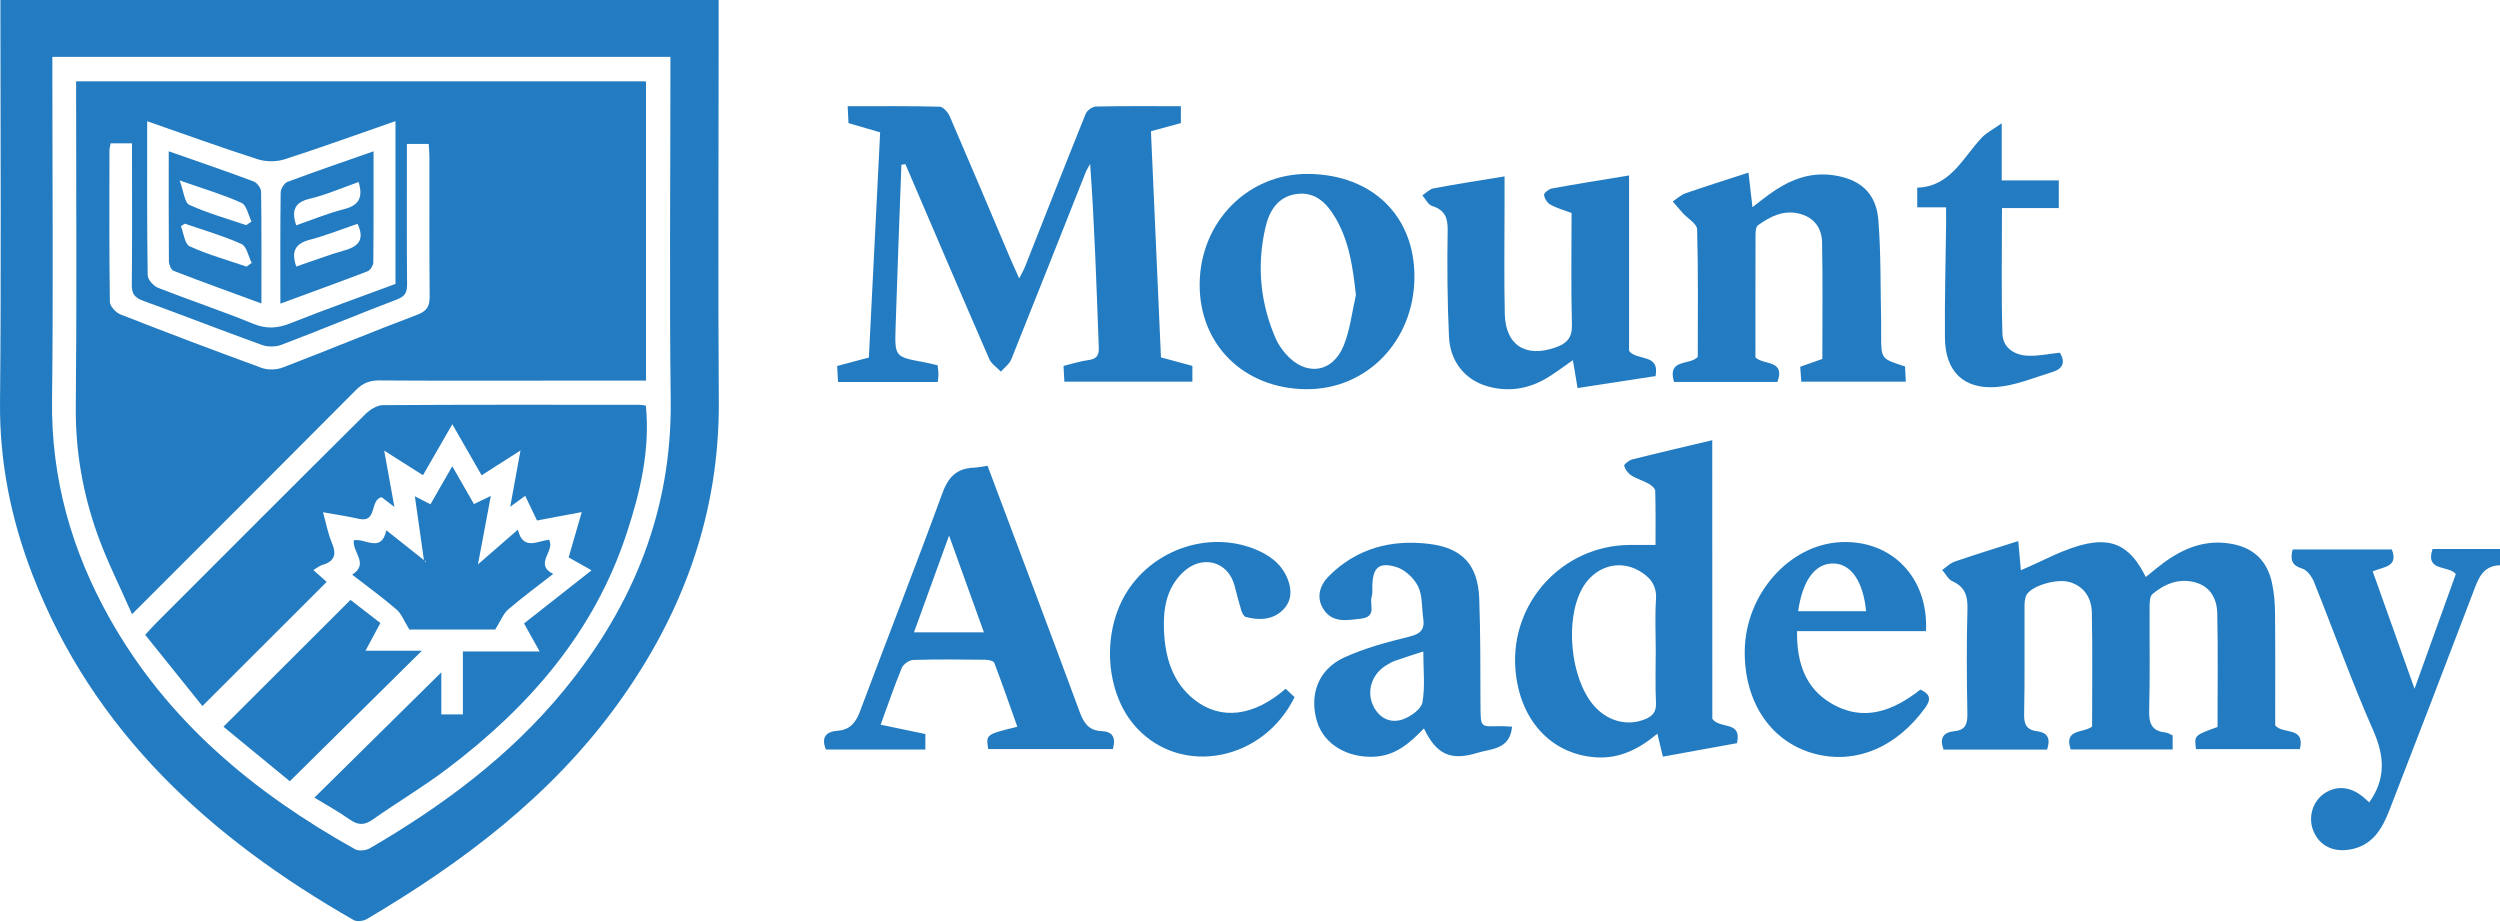 <svg width="206" height="76" viewBox="0 0 206 76" fill="none" xmlns="http://www.w3.org/2000/svg">
<path d="M59.216 0C59.216 1.404 59.216 2.721 59.216 4.038C59.216 13.693 59.162 23.349 59.231 33.003C59.3 42.343 56.26 50.623 50.842 58.086C45.387 65.6 38.132 71.062 30.223 75.732C29.936 75.901 29.404 75.963 29.139 75.811C17.362 69.077 7.7 60.351 2.674 47.349C0.911 42.784 -0.048 38.072 0.002 33.12C0.108 22.559 0.036 11.994 0.036 1.431C0.036 0.981 0.036 0.53 0.036 0C19.754 0 39.41 0 59.216 0ZM4.315 4.687C4.315 5.247 4.315 5.69 4.315 6.136C4.315 15.089 4.397 24.045 4.288 32.996C4.211 39.434 5.902 45.361 9.008 50.905C13.747 59.371 20.913 65.32 29.26 69.978C29.562 70.146 30.154 70.084 30.473 69.899C36.495 66.393 42.044 62.275 46.491 56.85C52.182 49.907 55.378 42.053 55.267 32.931C55.155 23.978 55.242 15.025 55.242 6.071C55.242 5.631 55.242 5.192 55.242 4.687C38.236 4.687 21.376 4.687 4.315 4.687Z" fill="#237CC1"/>
<path d="M74.277 13.576C74.113 18.051 73.935 22.525 73.796 26.999C73.722 29.406 73.754 29.406 76.121 29.842C76.485 29.908 76.844 30.003 77.258 30.099C77.285 30.342 77.325 30.577 77.33 30.812C77.335 31.013 77.298 31.216 77.273 31.476C74.542 31.476 71.84 31.476 69.055 31.476C69.03 31.038 69.007 30.639 68.98 30.159C69.842 29.928 70.662 29.708 71.595 29.46C71.902 23.31 72.212 17.152 72.524 10.905C71.679 10.66 70.86 10.419 69.914 10.145C69.896 9.756 69.877 9.323 69.849 8.753C72.42 8.753 74.925 8.726 77.429 8.79C77.724 8.798 78.122 9.268 78.271 9.612C79.952 13.5 81.594 17.404 83.25 21.304C83.456 21.787 83.676 22.262 83.978 22.943C84.196 22.515 84.35 22.265 84.456 21.992C86.12 17.788 87.767 13.576 89.458 9.382C89.569 9.102 90.01 8.783 90.302 8.778C92.608 8.728 94.913 8.751 97.305 8.751C97.305 9.233 97.305 9.657 97.305 10.142C96.52 10.355 95.735 10.57 94.838 10.813C95.113 17.018 95.386 23.218 95.663 29.45C96.559 29.691 97.386 29.916 98.253 30.149C98.253 30.562 98.253 30.966 98.253 31.451C94.752 31.451 91.268 31.451 87.702 31.451C87.683 31.045 87.66 30.649 87.635 30.154C88.336 29.983 88.995 29.76 89.673 29.673C90.347 29.587 90.567 29.302 90.54 28.633C90.352 23.614 90.193 18.595 89.827 13.505C89.698 13.75 89.542 13.987 89.441 14.245C87.405 19.365 85.387 24.493 83.332 29.606C83.176 29.997 82.767 30.287 82.475 30.624C82.148 30.28 81.693 29.993 81.517 29.587C79.189 24.241 76.901 18.88 74.603 13.522C74.495 13.539 74.386 13.559 74.277 13.576Z" fill="#237CC1"/>
<path d="M168.682 61.767C165.837 61.767 163.009 61.767 160.149 61.767C159.813 60.846 160.09 60.341 161.058 60.247C161.945 60.16 162.128 59.655 162.113 58.813C162.058 55.929 162.039 53.039 162.118 50.155C162.148 49.078 161.9 48.359 160.882 47.897C160.533 47.738 160.315 47.285 160.038 46.968C160.375 46.733 160.682 46.408 161.056 46.28C162.757 45.695 164.475 45.168 166.307 44.581C166.394 45.576 166.468 46.411 166.518 46.985C168.345 46.228 170.101 45.185 171.99 44.799C174.35 44.319 175.692 45.279 176.811 47.545C177.297 47.156 177.747 46.77 178.225 46.416C179.939 45.143 181.788 44.403 183.987 44.834C185.78 45.185 186.82 46.28 187.204 47.995C187.392 48.83 187.456 49.709 187.464 50.568C187.493 53.658 187.476 56.748 187.476 59.767C188.1 60.547 189.965 59.816 189.511 61.73C186.671 61.73 183.811 61.73 180.954 61.73C180.795 60.596 180.795 60.596 182.724 59.903C182.724 56.795 182.769 53.666 182.702 50.538C182.677 49.37 182.157 48.342 180.907 47.993C179.562 47.617 178.376 48.102 177.359 48.954C177.143 49.132 177.131 49.625 177.128 49.974C177.111 52.819 177.173 55.666 177.091 58.509C177.061 59.586 177.284 60.24 178.438 60.356C178.634 60.376 178.817 60.507 179.027 60.596C179.027 60.968 179.027 61.329 179.027 61.755C176.212 61.755 173.429 61.755 170.626 61.755C170.027 60.017 171.701 60.43 172.389 59.863C172.389 56.753 172.429 53.624 172.369 50.496C172.347 49.31 171.78 48.345 170.552 47.966C169.556 47.659 167.496 48.223 167.013 48.974C166.832 49.253 166.82 49.674 166.82 50.031C166.805 53 166.85 55.971 166.788 58.937C166.771 59.786 167.1 60.158 167.843 60.252C168.798 60.381 168.954 60.908 168.682 61.767Z" fill="#237CC1"/>
<path d="M141.095 59.232C141.739 60.116 143.552 59.351 143.128 61.237C141.165 61.594 139.154 61.958 137.022 62.347C136.874 61.733 136.737 61.166 136.567 60.458C135.034 61.738 133.409 62.545 131.453 62.401C127.766 62.129 125.191 59.281 124.869 55.136C124.446 49.657 128.749 44.962 134.249 44.903C134.908 44.895 135.564 44.903 136.415 44.903C136.415 43.455 136.435 41.952 136.391 40.453C136.386 40.248 136.086 39.993 135.866 39.867C135.403 39.604 134.868 39.461 134.422 39.176C134.152 39.005 133.915 38.681 133.83 38.379C133.801 38.27 134.232 37.92 134.496 37.856C136.648 37.314 138.81 36.814 141.09 36.272C141.095 44.034 141.095 51.724 141.095 59.232ZM136.433 53.581C136.433 52.18 136.361 50.774 136.455 49.377C136.534 48.191 135.925 47.518 135.021 47.01C133.345 46.069 131.364 46.715 130.376 48.483C128.935 51.061 129.396 55.855 131.297 58.1C132.412 59.415 134.046 59.858 135.517 59.279C136.158 59.026 136.49 58.675 136.453 57.91C136.383 56.471 136.433 55.025 136.433 53.581Z" fill="#237CC1"/>
<path d="M81.373 38.381C83.944 45.225 86.489 51.955 88.98 58.702C89.314 59.611 89.76 60.2 90.746 60.24C91.696 60.279 91.959 60.772 91.701 61.725C88.302 61.725 84.865 61.725 81.428 61.723C81.237 60.515 81.237 60.515 83.83 59.886C83.201 58.118 82.591 56.357 81.928 54.617C81.866 54.458 81.448 54.364 81.192 54.362C79.212 54.342 77.231 54.32 75.252 54.379C74.923 54.389 74.438 54.726 74.311 55.028C73.685 56.543 73.157 58.096 72.566 59.715C73.826 59.977 75.019 60.225 76.25 60.483C76.25 60.926 76.25 61.317 76.25 61.763C73.504 61.763 70.795 61.763 68.052 61.763C67.668 60.782 68.014 60.289 69.025 60.213C70.06 60.133 70.525 59.529 70.879 58.576C73.108 52.604 75.45 46.671 77.634 40.684C78.12 39.349 78.783 38.614 80.18 38.54C80.549 38.527 80.91 38.448 81.373 38.381ZM75.312 52.106C77.283 52.106 79.115 52.106 81.074 52.106C80.118 49.452 79.197 46.894 78.204 44.128C77.196 46.904 76.275 49.439 75.312 52.106Z" fill="#237CC1"/>
<path d="M137.938 31.473C137.366 29.514 139.201 30.146 139.897 29.41C139.897 25.976 139.941 22.433 139.842 18.892C139.83 18.436 139.067 18.003 138.659 17.555C138.377 17.243 138.109 16.919 137.834 16.599C138.183 16.371 138.503 16.062 138.884 15.928C140.583 15.339 142.299 14.802 144.074 14.222C144.186 15.183 144.285 16.035 144.403 17.072C144.904 16.686 145.302 16.364 145.716 16.062C147.286 14.915 148.972 14.16 150.993 14.428C153.233 14.725 154.598 15.869 154.776 18.122C154.996 20.868 154.942 23.636 155.004 26.394C155.014 26.805 155.006 27.219 155.006 27.632C155.006 29.569 155.006 29.569 156.975 30.193C156.995 30.559 157.014 30.958 157.039 31.448C154.159 31.448 151.339 31.448 148.425 31.448C148.4 31.084 148.373 30.693 148.338 30.22C148.965 30 149.569 29.787 150.161 29.576C150.161 26.35 150.203 23.153 150.138 19.957C150.116 18.808 149.504 17.931 148.296 17.614C146.969 17.268 145.877 17.835 144.857 18.563C144.686 18.684 144.659 19.08 144.656 19.348C144.644 22.727 144.649 26.107 144.649 29.45C145.312 30.108 147.135 29.616 146.461 31.473C143.646 31.473 140.818 31.473 137.938 31.473Z" fill="#237CC1"/>
<path d="M134.236 14.457C134.236 19.412 134.236 24.23 134.236 28.915C134.905 29.779 136.777 29.091 136.418 30.99C134.301 31.314 132.199 31.636 129.992 31.976C129.859 31.176 129.74 30.47 129.606 29.678C128.796 30.235 128.12 30.77 127.383 31.196C125.852 32.08 124.216 32.32 122.497 31.81C120.746 31.292 119.491 29.811 119.397 27.769C119.261 24.847 119.238 21.915 119.288 18.989C119.305 17.927 119.05 17.3 118 16.971C117.676 16.869 117.466 16.399 117.203 16.097C117.51 15.899 117.795 15.582 118.127 15.52C120.018 15.166 121.92 14.873 123.975 14.534C123.975 15.351 123.975 16.079 123.975 16.81C123.975 19.821 123.928 22.834 123.993 25.845C124.047 28.452 125.719 29.502 128.19 28.625C129.111 28.299 129.557 27.831 129.527 26.749C129.445 23.701 129.497 20.648 129.497 17.55C128.888 17.32 128.286 17.156 127.756 16.864C127.499 16.723 127.264 16.352 127.231 16.062C127.214 15.903 127.62 15.577 127.873 15.53C129.938 15.153 132.01 14.826 134.236 14.457Z" fill="#237CC1"/>
<path d="M107.601 32.07C102.46 32.015 98.793 28.366 98.852 23.361C98.912 18.236 102.864 14.267 107.846 14.331C113.1 14.401 116.582 17.813 116.549 22.859C116.512 28.106 112.61 32.124 107.601 32.07ZM111.726 24.315C111.481 22.057 111.186 19.91 110.049 17.966C109.324 16.728 108.358 15.753 106.786 15.993C105.283 16.223 104.587 17.389 104.275 18.729C103.55 21.868 103.834 24.944 105.122 27.905C105.315 28.351 105.61 28.769 105.929 29.141C107.549 31.03 109.797 30.765 110.725 28.465C111.253 27.16 111.406 25.704 111.726 24.315Z" fill="#237CC1"/>
<path d="M124.594 59.876C124.426 61.79 122.839 61.691 121.732 62.035C119.513 62.726 118.345 62.144 117.332 60.022C116.203 61.186 115.054 62.24 113.306 62.349C111.075 62.488 109.096 61.352 108.524 59.455C107.858 57.246 108.623 55.152 110.773 54.171C112.476 53.396 114.328 52.901 116.156 52.453C117.084 52.225 117.409 51.844 117.275 50.955C117.144 50.066 117.225 49.073 116.847 48.31C116.507 47.627 115.745 46.919 115.027 46.713C113.58 46.295 113.117 46.79 113.08 48.305C113.073 48.593 113.11 48.9 113.026 49.164C112.825 49.801 113.479 50.819 112.159 50.974C110.988 51.113 109.78 51.363 109.037 50.175C108.438 49.214 108.752 48.214 109.505 47.464C111.795 45.173 114.653 44.435 117.778 44.819C120.521 45.156 121.789 46.575 121.89 49.33C121.997 52.252 121.977 55.179 121.992 58.105C122.002 60.096 122.002 59.834 123.745 59.836C123.948 59.839 124.151 59.856 124.594 59.876ZM117.28 53.681C116.344 53.988 115.641 54.203 114.95 54.451C114.682 54.545 114.43 54.694 114.187 54.845C112.937 55.63 112.543 57.162 113.271 58.38C113.813 59.287 114.705 59.596 115.601 59.272C116.242 59.039 117.104 58.442 117.206 57.888C117.441 56.59 117.28 55.218 117.28 53.681Z" fill="#237CC1"/>
<path d="M195.226 66.115C196.606 64.169 196.489 62.315 195.558 60.198C193.783 56.174 192.309 52.019 190.668 47.939C190.492 47.503 190.096 46.968 189.692 46.847C188.826 46.589 188.704 46.099 188.915 45.274C191.614 45.274 194.352 45.274 197.086 45.274C197.655 46.743 196.385 46.693 195.511 47.082C196.633 50.229 197.747 53.354 198.958 56.753C200.154 53.433 201.256 50.375 202.36 47.302C201.773 46.555 199.805 47.136 200.444 45.237C202.268 45.237 204.111 45.237 206 45.237C206 45.671 206 46.067 206 46.577C204.517 46.617 204.185 47.76 203.754 48.894C201.491 54.852 199.193 60.799 196.893 66.744C196.296 68.287 195.504 69.666 193.671 69.995C192.25 70.25 191.138 69.693 190.631 68.49C190.168 67.391 190.534 66.073 191.49 65.405C192.54 64.669 193.78 64.808 194.85 65.781C194.976 65.89 195.098 65.996 195.226 66.115Z" fill="#237CC1"/>
<path d="M158.701 52.007C155.19 52.007 151.669 52.007 148.076 52.007C148.048 54.547 148.722 56.662 150.866 57.94C153.56 59.542 156.002 58.576 158.243 56.82C159.045 57.199 159.161 57.6 158.622 58.341C156.309 61.513 153.08 62.939 149.762 62.169C146.045 61.307 143.705 57.964 143.767 53.606C143.832 48.952 147.437 44.876 151.669 44.673C155.873 44.47 158.921 47.59 158.701 52.007ZM148.165 50.363C150.094 50.363 151.928 50.363 153.766 50.363C153.528 47.894 152.523 46.451 151.069 46.431C149.576 46.411 148.539 47.793 148.165 50.363Z" fill="#237CC1"/>
<path d="M105.937 56.753C106.209 57.011 106.444 57.231 106.672 57.447C104.089 62.698 97.419 63.996 93.682 59.999C91.035 57.172 90.708 52.009 92.962 48.605C95.193 45.232 99.6 43.774 103.297 45.208C104.518 45.681 105.568 46.399 106.088 47.671C106.476 48.62 106.447 49.57 105.667 50.301C104.807 51.105 103.723 51.118 102.646 50.836C102.482 50.794 102.339 50.484 102.274 50.274C102.069 49.605 101.905 48.924 101.725 48.248C101.177 46.22 99.021 45.666 97.456 47.178C96.099 48.488 95.836 50.194 95.913 51.967C96.012 54.176 96.599 56.221 98.419 57.657C100.593 59.368 103.302 59.044 105.937 56.753Z" fill="#237CC1"/>
<path d="M160.355 17.085C159.461 17.085 158.768 17.085 157.98 17.085C157.98 16.545 157.98 16.075 157.98 15.463C160.709 15.379 161.722 13.021 163.294 11.345C163.665 10.949 164.188 10.692 164.943 10.157C164.943 11.989 164.943 13.373 164.943 14.864C166.575 14.864 168.085 14.864 169.645 14.864C169.645 15.659 169.645 16.347 169.645 17.142C168.1 17.142 166.592 17.142 164.963 17.142C164.963 20.66 164.901 24.072 164.998 27.482C165.032 28.663 165.993 29.277 167.137 29.314C167.986 29.341 168.841 29.155 169.725 29.061C170.21 29.807 169.992 30.386 169.158 30.641C167.602 31.119 166.043 31.785 164.453 31.894C161.761 32.08 160.288 30.557 160.263 27.855C160.233 24.721 160.323 21.586 160.36 18.454C160.36 18.05 160.355 17.647 160.355 17.085Z" fill="#237CC1"/>
<path d="M53.23 31.364C50.357 31.364 47.559 31.364 44.761 31.364C40.264 31.364 35.765 31.381 31.269 31.347C30.466 31.342 29.897 31.565 29.325 32.142C23.278 38.228 17.202 44.289 10.88 50.608C9.877 48.32 8.81 46.22 8.025 44.019C6.822 40.637 6.208 37.146 6.245 33.511C6.331 25.053 6.272 16.595 6.272 8.136C6.272 7.688 6.272 7.237 6.272 6.7C21.958 6.7 37.563 6.7 53.23 6.7C53.23 14.879 53.23 23.032 53.23 31.364ZM12.128 9.991C12.128 14.351 12.106 18.511 12.168 22.671C12.173 23.035 12.65 23.57 13.029 23.718C15.622 24.738 18.274 25.615 20.849 26.672C21.933 27.118 22.837 27.068 23.895 26.65C26.782 25.506 29.709 24.463 32.586 23.396C32.586 18.887 32.586 14.505 32.586 9.981C29.468 11.063 26.472 12.155 23.439 13.13C22.768 13.346 21.906 13.338 21.233 13.123C18.232 12.157 15.268 11.083 12.128 9.991ZM9.117 11.813C9.072 12.061 9.02 12.219 9.02 12.375C9.015 16.543 8.993 20.707 9.053 24.872C9.058 25.231 9.545 25.758 9.924 25.907C13.782 27.42 17.655 28.89 21.547 30.309C22.062 30.497 22.77 30.483 23.283 30.287C27 28.863 30.677 27.336 34.398 25.927C35.225 25.612 35.411 25.194 35.404 24.389C35.367 20.596 35.389 16.8 35.384 13.004C35.384 12.613 35.347 12.222 35.327 11.858C34.658 11.858 34.146 11.858 33.529 11.858C33.529 12.388 33.529 12.833 33.529 13.281C33.529 16.664 33.512 20.046 33.544 23.428C33.552 24.107 33.356 24.429 32.697 24.679C29.518 25.895 26.373 27.202 23.191 28.413C22.713 28.593 22.055 28.596 21.572 28.42C18.294 27.239 15.047 25.964 11.771 24.775C11.063 24.518 10.85 24.166 10.86 23.436C10.897 20.011 10.878 16.59 10.878 13.165C10.878 12.727 10.878 12.286 10.878 11.808C10.211 11.813 9.721 11.813 9.117 11.813Z" fill="#237CC1"/>
<path d="M53.222 33.422C53.576 37.099 52.752 40.558 51.635 43.955C48.946 52.136 43.56 58.288 36.815 63.372C34.847 64.855 32.715 66.12 30.697 67.539C30.008 68.024 29.488 67.995 28.817 67.527C27.879 66.868 26.869 66.311 25.908 65.724C29.431 62.248 32.913 58.809 36.364 55.401C36.364 56.397 36.364 57.59 36.364 58.865C37.008 58.865 37.518 58.865 38.142 58.865C38.142 57.135 38.142 55.463 38.142 53.683C40.255 53.683 42.255 53.683 44.466 53.683C44.001 52.846 43.63 52.18 43.181 51.37C44.986 49.949 46.814 48.513 48.743 46.995C48.064 46.611 47.505 46.295 46.858 45.928C47.203 44.74 47.547 43.549 47.935 42.197C46.603 42.447 45.452 42.662 44.251 42.888C43.932 42.224 43.62 41.57 43.275 40.855C42.879 41.144 42.557 41.382 42.042 41.758C42.332 40.171 42.584 38.782 42.889 37.118C41.74 37.851 40.77 38.47 39.685 39.164C38.898 37.792 38.127 36.45 37.271 34.954C36.449 36.386 35.681 37.718 34.854 39.156C33.846 38.517 32.863 37.896 31.657 37.131C31.954 38.775 32.212 40.196 32.497 41.771C32.056 41.434 31.741 41.191 31.444 40.966C30.439 41.194 31.122 43.108 29.565 42.751C28.651 42.541 27.72 42.41 26.616 42.209C26.873 43.128 27.022 43.962 27.344 44.722C27.75 45.678 27.582 46.257 26.556 46.552C26.331 46.617 26.136 46.787 25.821 46.971C26.249 47.352 26.626 47.686 26.918 47.949C23.543 51.321 20.193 54.666 16.679 58.177C15.156 56.281 13.596 54.342 11.962 52.309C12.319 51.925 12.579 51.628 12.856 51.348C18.601 45.601 24.34 39.849 30.107 34.127C30.476 33.761 31.053 33.389 31.538 33.385C38.59 33.337 45.645 33.352 52.697 33.357C52.856 33.355 53.012 33.392 53.222 33.422Z" fill="#237CC1"/>
<path d="M34.938 46.195C34.693 44.474 34.45 42.756 34.185 40.894C34.673 41.147 35.025 41.327 35.468 41.555C36.057 40.53 36.622 39.542 37.268 38.42C37.9 39.52 38.462 40.498 39.053 41.533C39.479 41.327 39.871 41.139 40.445 40.864C40.091 42.756 39.762 44.504 39.385 46.505C40.562 45.482 41.564 44.608 42.674 43.642C43.097 45.395 44.268 44.581 45.236 44.474C45.794 45.376 43.954 46.485 45.586 47.29C44.325 48.273 43.065 49.199 41.881 50.214C41.473 50.565 41.262 51.145 40.802 51.875C38.613 51.875 35.978 51.875 33.732 51.875C33.297 51.177 33.089 50.583 32.675 50.226C31.524 49.231 30.285 48.337 29.02 47.354C30.432 46.445 29.025 45.522 29.151 44.526C30.035 44.306 31.437 45.621 31.831 43.694C32.93 44.566 33.943 45.368 34.958 46.173C34.99 46.22 35.022 46.267 35.057 46.312C35.069 46.282 35.079 46.25 35.092 46.22C35.04 46.212 34.99 46.205 34.938 46.195Z" fill="#237CC1"/>
<path d="M23.88 64.375C22.169 62.968 20.235 61.379 18.412 59.881C21.916 56.384 25.336 52.97 28.879 49.432C29.528 49.934 30.414 50.62 31.343 51.338C30.934 52.096 30.575 52.767 30.117 53.619C31.754 53.619 33.232 53.619 34.765 53.619C31.103 57.239 27.544 60.755 23.88 64.375Z" fill="#237CC1"/>
<path d="M13.903 12.467C16.347 13.324 18.635 14.104 20.901 14.951C21.181 15.055 21.513 15.505 21.515 15.8C21.56 18.803 21.542 21.809 21.542 25.006C19.046 24.09 16.664 23.231 14.302 22.317C14.099 22.238 13.921 21.807 13.918 21.54C13.893 18.573 13.903 15.609 13.903 12.467ZM20.314 21.97C20.455 21.869 20.599 21.767 20.74 21.666C20.468 21.128 20.324 20.299 19.896 20.106C18.393 19.427 16.793 18.972 15.228 18.43C15.122 18.499 15.018 18.568 14.911 18.64C15.139 19.212 15.218 20.111 15.624 20.297C17.13 20.98 18.742 21.431 20.314 21.97ZM20.284 18.551C20.43 18.454 20.579 18.358 20.725 18.261C20.46 17.729 20.324 16.909 19.903 16.719C18.395 16.035 16.793 15.565 14.805 14.867C15.142 15.775 15.201 16.696 15.6 16.88C17.103 17.566 18.712 18.014 20.284 18.551Z" fill="#237CC1"/>
<path d="M23.102 25.018C23.102 21.799 23.085 18.831 23.127 15.862C23.132 15.557 23.427 15.082 23.697 14.983C25.999 14.121 28.329 13.326 30.781 12.467C30.781 15.609 30.793 18.613 30.761 21.616C30.759 21.869 30.521 22.262 30.298 22.349C27.968 23.243 25.618 24.092 23.102 25.018ZM29.548 14.998C28.168 15.483 26.893 16.05 25.556 16.365C24.273 16.667 24.003 17.33 24.407 18.566C25.712 18.115 26.997 17.58 28.329 17.241C29.538 16.934 29.949 16.315 29.548 14.998ZM24.412 21.963C25.759 21.507 27.091 20.997 28.458 20.608C29.662 20.267 30.013 19.625 29.463 18.442C28.141 18.89 26.854 19.41 25.521 19.757C24.278 20.081 23.996 20.767 24.412 21.963Z" fill="#237CC1"/>
</svg>
